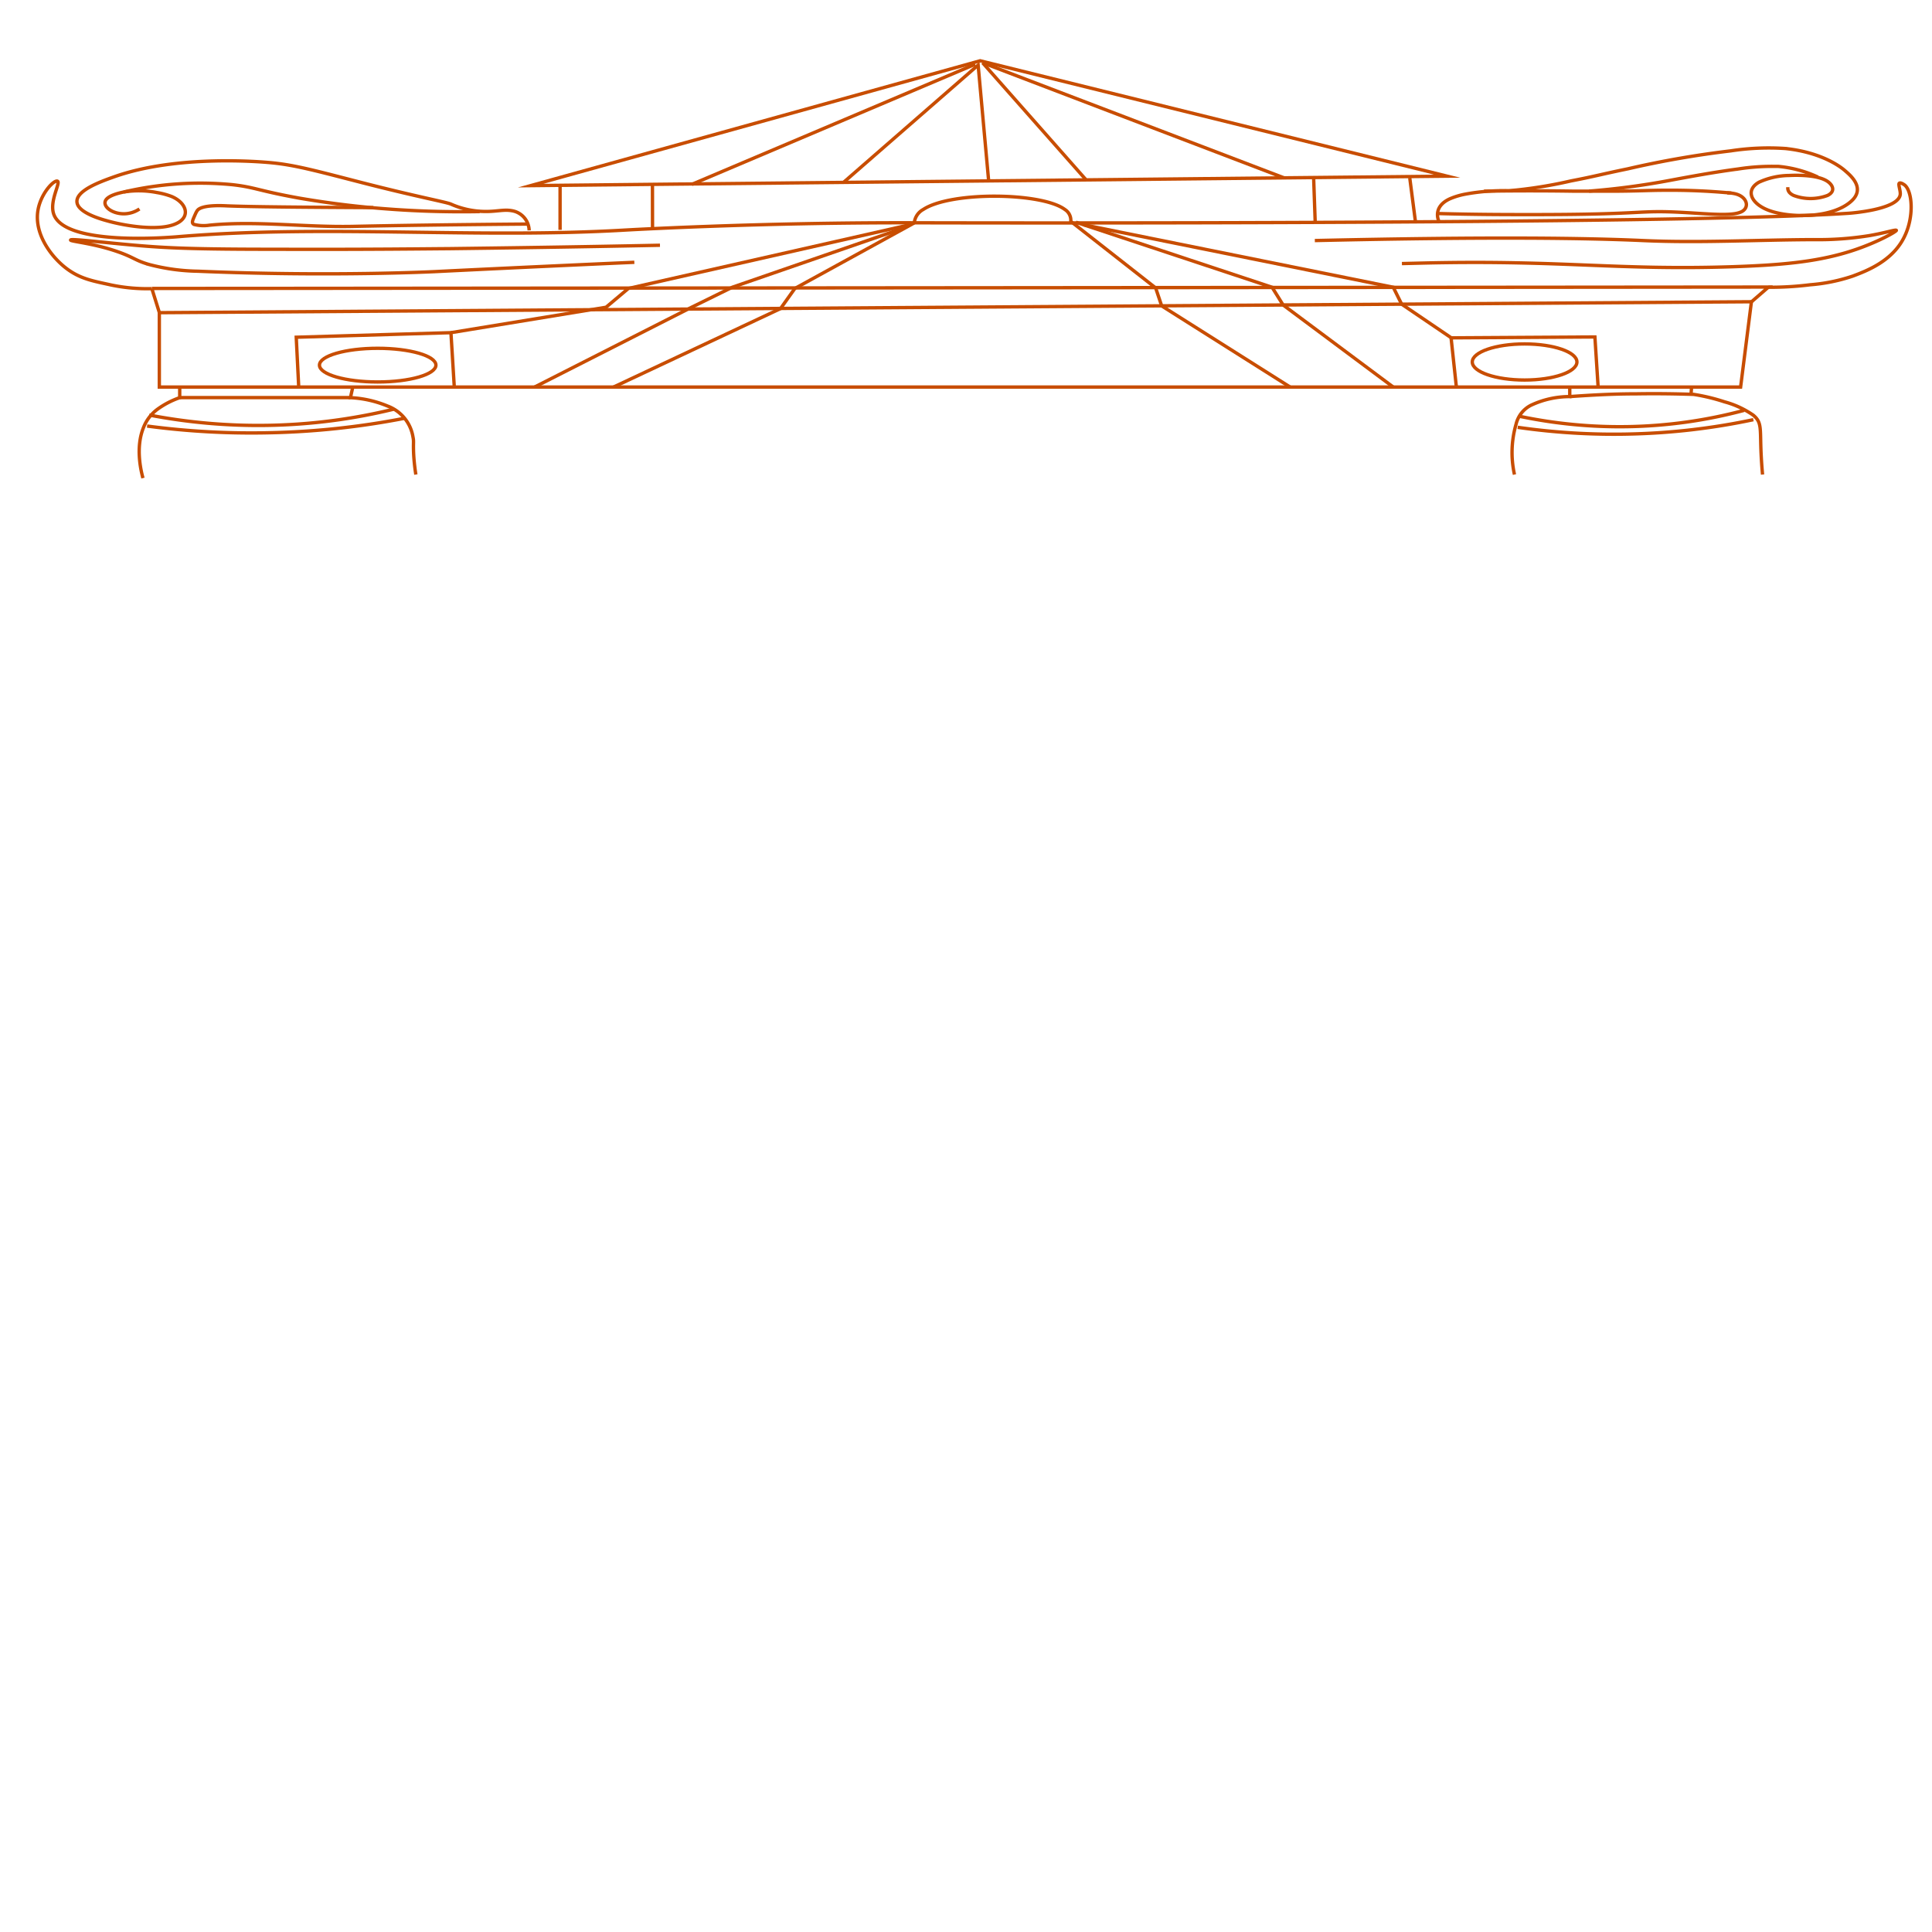 <svg xmlns="http://www.w3.org/2000/svg" viewBox="0 0 288 288"><defs><style>.cls-1{fill:none;stroke:#c84d00;stroke-miterlimit:10;stroke-width:0.5px;}</style></defs><g id="Layer_2" data-name="Layer 2"><path class="cls-1" d="M26.79,57.7v1.58A12.8,12.8,0,0,0,23.48,61a6.21,6.21,0,0,0-2.08,2.71c-1.23,3-.39,6.45-.09,7.56"/><path class="cls-1" d="M52.59,57.7l-.35,1.58a16.4,16.4,0,0,1,5.51,1.24,5.92,5.92,0,0,1,3.81,4.61c.17.79,0,.82.12,2.88.08,1.16.21,2.11.31,2.73"/><path class="cls-1" d="M26.79,59.27H52.24"/><path class="cls-1" d="M262.74,70.74c-.08-.86-.18-2.12-.24-3.66-.12-3.3.11-4.14-1.13-5.18a13.73,13.73,0,0,0-4.3-2,29.25,29.25,0,0,0-4.6-1.11c-2.66-.09-5.55-.13-8.64-.08-3.57,0-6.86.2-9.84.41"/><path class="cls-1" d="M234,57.7v1.42a13.56,13.56,0,0,0-5.8,1.3A4.26,4.26,0,0,0,226,63.23a15.12,15.12,0,0,0-.24,7.51"/><line class="cls-1" x1="252.16" y1="57.7" x2="252.08" y2="58.79"/><polygon class="cls-1" points="259.47 57.7 23.75 57.7 23.75 46.61 261.08 44.98 259.47 57.7"/><path class="cls-1" d="M22.63,43l1.12,3.58Z"/><path class="cls-1" d="M22.63,43l241-.21L261.08,45"/><path class="cls-1" d="M263.61,42.82a47.8,47.8,0,0,0,6.24-.37,26.23,26.23,0,0,0,6.36-1.3c2-.76,6-2.23,7.74-6,1.42-3,1.1-6.75-.07-7.6-.08-.05-.54-.38-.75-.24s.19,1.1.14,1.65c-.2,2.33-7.65,2.83-7.65,2.83-25.87,1.74-139.33,1.42-139.33,1.42-23.21-.07-43.35,1.1-43.35,1.1-22,1.27-44.08-.83-66,.94C25,35.43,9.6,36.68,8,31.89c-.65-1.95,1.06-4.64.57-4.88S6.1,28.77,5.66,31.33c-.6,3.49,1.92,6.86,4.08,8.56s4.15,2,6.86,2.6a26.5,26.5,0,0,0,6,.54"/><path class="cls-1" d="M146.11,9.06l-67,18.61,18.19-.19,118.42-1.22Z"/><line class="cls-1" x1="97.27" y1="33.95" x2="97.26" y2="27.48"/><path class="cls-1" d="M195.82,26.46c.08,2.18.15,4.36.23,6.54"/><path class="cls-1" d="M136.29,33.23a2.57,2.57,0,0,1,1.33-2c4.09-2.72,17.7-2.57,21.12,0a1.9,1.9,0,0,1,.88,1.77l12.65,9.92.9,2.68L192.32,57.7"/><polyline class="cls-1" points="217.1 57.7 216.31 50.36 237.75 50.23 238.23 57.7"/><ellipse class="cls-1" cx="227.27" cy="53.96" rx="7.8" ry="2.69"/><polyline class="cls-1" points="44.52 57.49 44.16 50.27 67.22 49.59 67.72 57.7"/><ellipse class="cls-1" cx="56.3" cy="54.43" rx="8.68" ry="2.51"/><path class="cls-1" d="M136.29,33.23,118.49,43,116.35,46,91.45,57.7"/><polyline class="cls-1" points="134.82 33.95 109.16 42.82 103.04 45.83 79.68 57.7"/><path class="cls-1" d="M160.39,33.13l29.23,9.69,1.65,2.64L207.69,57.7"/><path class="cls-1" d="M135.64,33.5,93.67,43l-3.33,2.8L67.22,49.59"/><path class="cls-1" d="M161.51,33.5l46.18,9.32,1.25,2.52,7.37,5"/><path class="cls-1" d="M147.38,27q-.78-8.66-1.57-17.3L125.75,27.18"/><path class="cls-1" d="M145.37,9.58l-42.24,17.9"/><path class="cls-1" d="M146.48,9.36,161.9,26.81"/><path class="cls-1" d="M146.48,9.36,191.4,26.51"/><path class="cls-1" d="M20.79,31.15a4.17,4.17,0,0,1-2.33.72c-1.68,0-3.07-1-2.77-1.88s2.35-1.28,2.77-1.37a13.92,13.92,0,0,1,4.92.08,11.29,11.29,0,0,1,2.23.6c2.21.95,2.84,3,.72,4-2.63,1.28-8,.29-10.28-.36-1-.27-4.27-1.19-4.56-2.69-.35-1.8,3.46-3.16,5.54-3.9,9.52-3.37,22.23-2.21,23.51-2.08,3.49.34,6.75,1.24,13.32,2.93,8.17,2.1,12.55,2.9,13.32,3.21a12.87,12.87,0,0,0,4.29,1.08c2.3.17,3.44-.33,4.83-.08a3.06,3.06,0,0,1,2.58,2.93"/><path class="cls-1" d="M18.46,28.62a49.89,49.89,0,0,1,16.27-1.08c3.36.39,3.84.91,9.92,2,5.4.93,10,1.38,13,1.6,3.49.27,8.22.5,13.86.4"/><path class="cls-1" d="M78.65,33.4c-11.37.09-19.61.21-26.14.35-7.09.14-14.36-.87-21.29-.18a5.65,5.65,0,0,1-2.31-.12c-.36-.19-.23-.53.06-1.19s.41-.94.73-1.13c1-.59,3.37-.48,4.16-.44,3.54.14,11.19.21,21.8.26"/><path class="cls-1" d="M266.51,27.9c0,.12-.13.77.85,1.23a7.17,7.17,0,0,0,5.08,0c1.25-.62.74-1.57,0-2.08-1.57-1.09-5.12-.92-5.76-.89a11.08,11.08,0,0,0-4.47,1c-1.91,1.09-1.33,2.84.77,3.9s5.62,1.27,8.17.89c3.42-.5,4.8-1.89,5.16-2.31,1.53-1.8-.43-3.47-1.29-4.21-.47-.41-3.25-2.69-8.86-3.29a37.37,37.37,0,0,0-8.17.35,142.89,142.89,0,0,0-15.3,2.67c-4.4.91-4.9,1.12-8.51,1.81a66.87,66.87,0,0,1-9.29,1.47,30.79,30.79,0,0,0-6.45.5,10.88,10.88,0,0,0-2.32.7c-2.47,1.14-1.79,3-1.63,3.35"/><path class="cls-1" d="M236.88,28.49a112.63,112.63,0,0,0,11.83-1.56c3.41-.64,6.85-1.27,10.4-1.74a32.69,32.69,0,0,1,5.18-.39l.75,0A17.87,17.87,0,0,1,271,26.4"/><path class="cls-1" d="M258.08,28.78a97,97,0,0,0-9.89-.42c-2.37,0-4,.13-7.95.14-2.48,0-4.18,0-5.47,0-3.07-.05-7.56-.09-13.55,0"/><path class="cls-1" d="M257.48,28.76a5,5,0,0,1,1.19.13c1.75.43,2.14,1.94,1.06,2.6-1.28.78-4.65.41-8.62.19-7.32-.41-5.21.32-23,.31-3.27,0-8,0-13.78-.16"/><path class="cls-1" d="M196,35.86c26.19-.59,40.54-.38,48.93,0s16.93-.11,25.39-.14a47.78,47.78,0,0,0,8.36-.6c2.42-.42,3.82-.91,4-.79s-3.27,2.09-7.54,3.34c-4.74,1.39-9.73,1.85-16.82,2.09-17.35.56-25.17-1-45.63-.56l-3.71.09"/><path class="cls-1" d="M98.38,36.56c-12.77.26-23.54.41-31.69.51-1.45,0-11.87.14-25.39.09-12.58,0-16.52-.19-21.17-.6-4.85-.42-9.4-1-9.6-.79s3.24.45,6.92,1.72c2.55.88,2.63,1.32,4.78,1.94a30.3,30.3,0,0,0,7.27,1c19.65.84,35.33.06,35.33.06,6.26-.31,16.43-.8,29.73-1.39"/><path class="cls-1" d="M226.54,62.06a72.47,72.47,0,0,0,16.11,1.54A71.73,71.73,0,0,0,260,61.17"/><path class="cls-1" d="M226.24,63.7a100.34,100.34,0,0,0,16.69,1,99.3,99.3,0,0,0,18.44-2.14"/><path class="cls-1" d="M22.25,61.87a85.83,85.83,0,0,0,17.56,1.54A84.66,84.66,0,0,0,58.67,61"/><path class="cls-1" d="M21.93,63.51a117.63,117.63,0,0,0,18.18,1,117.49,117.49,0,0,0,20.1-2.14"/><line class="cls-1" x1="83.49" y1="27.62" x2="83.49" y2="34.26"/><line class="cls-1" x1="210.15" y1="26.51" x2="210.98" y2="32.91"/></g></svg>